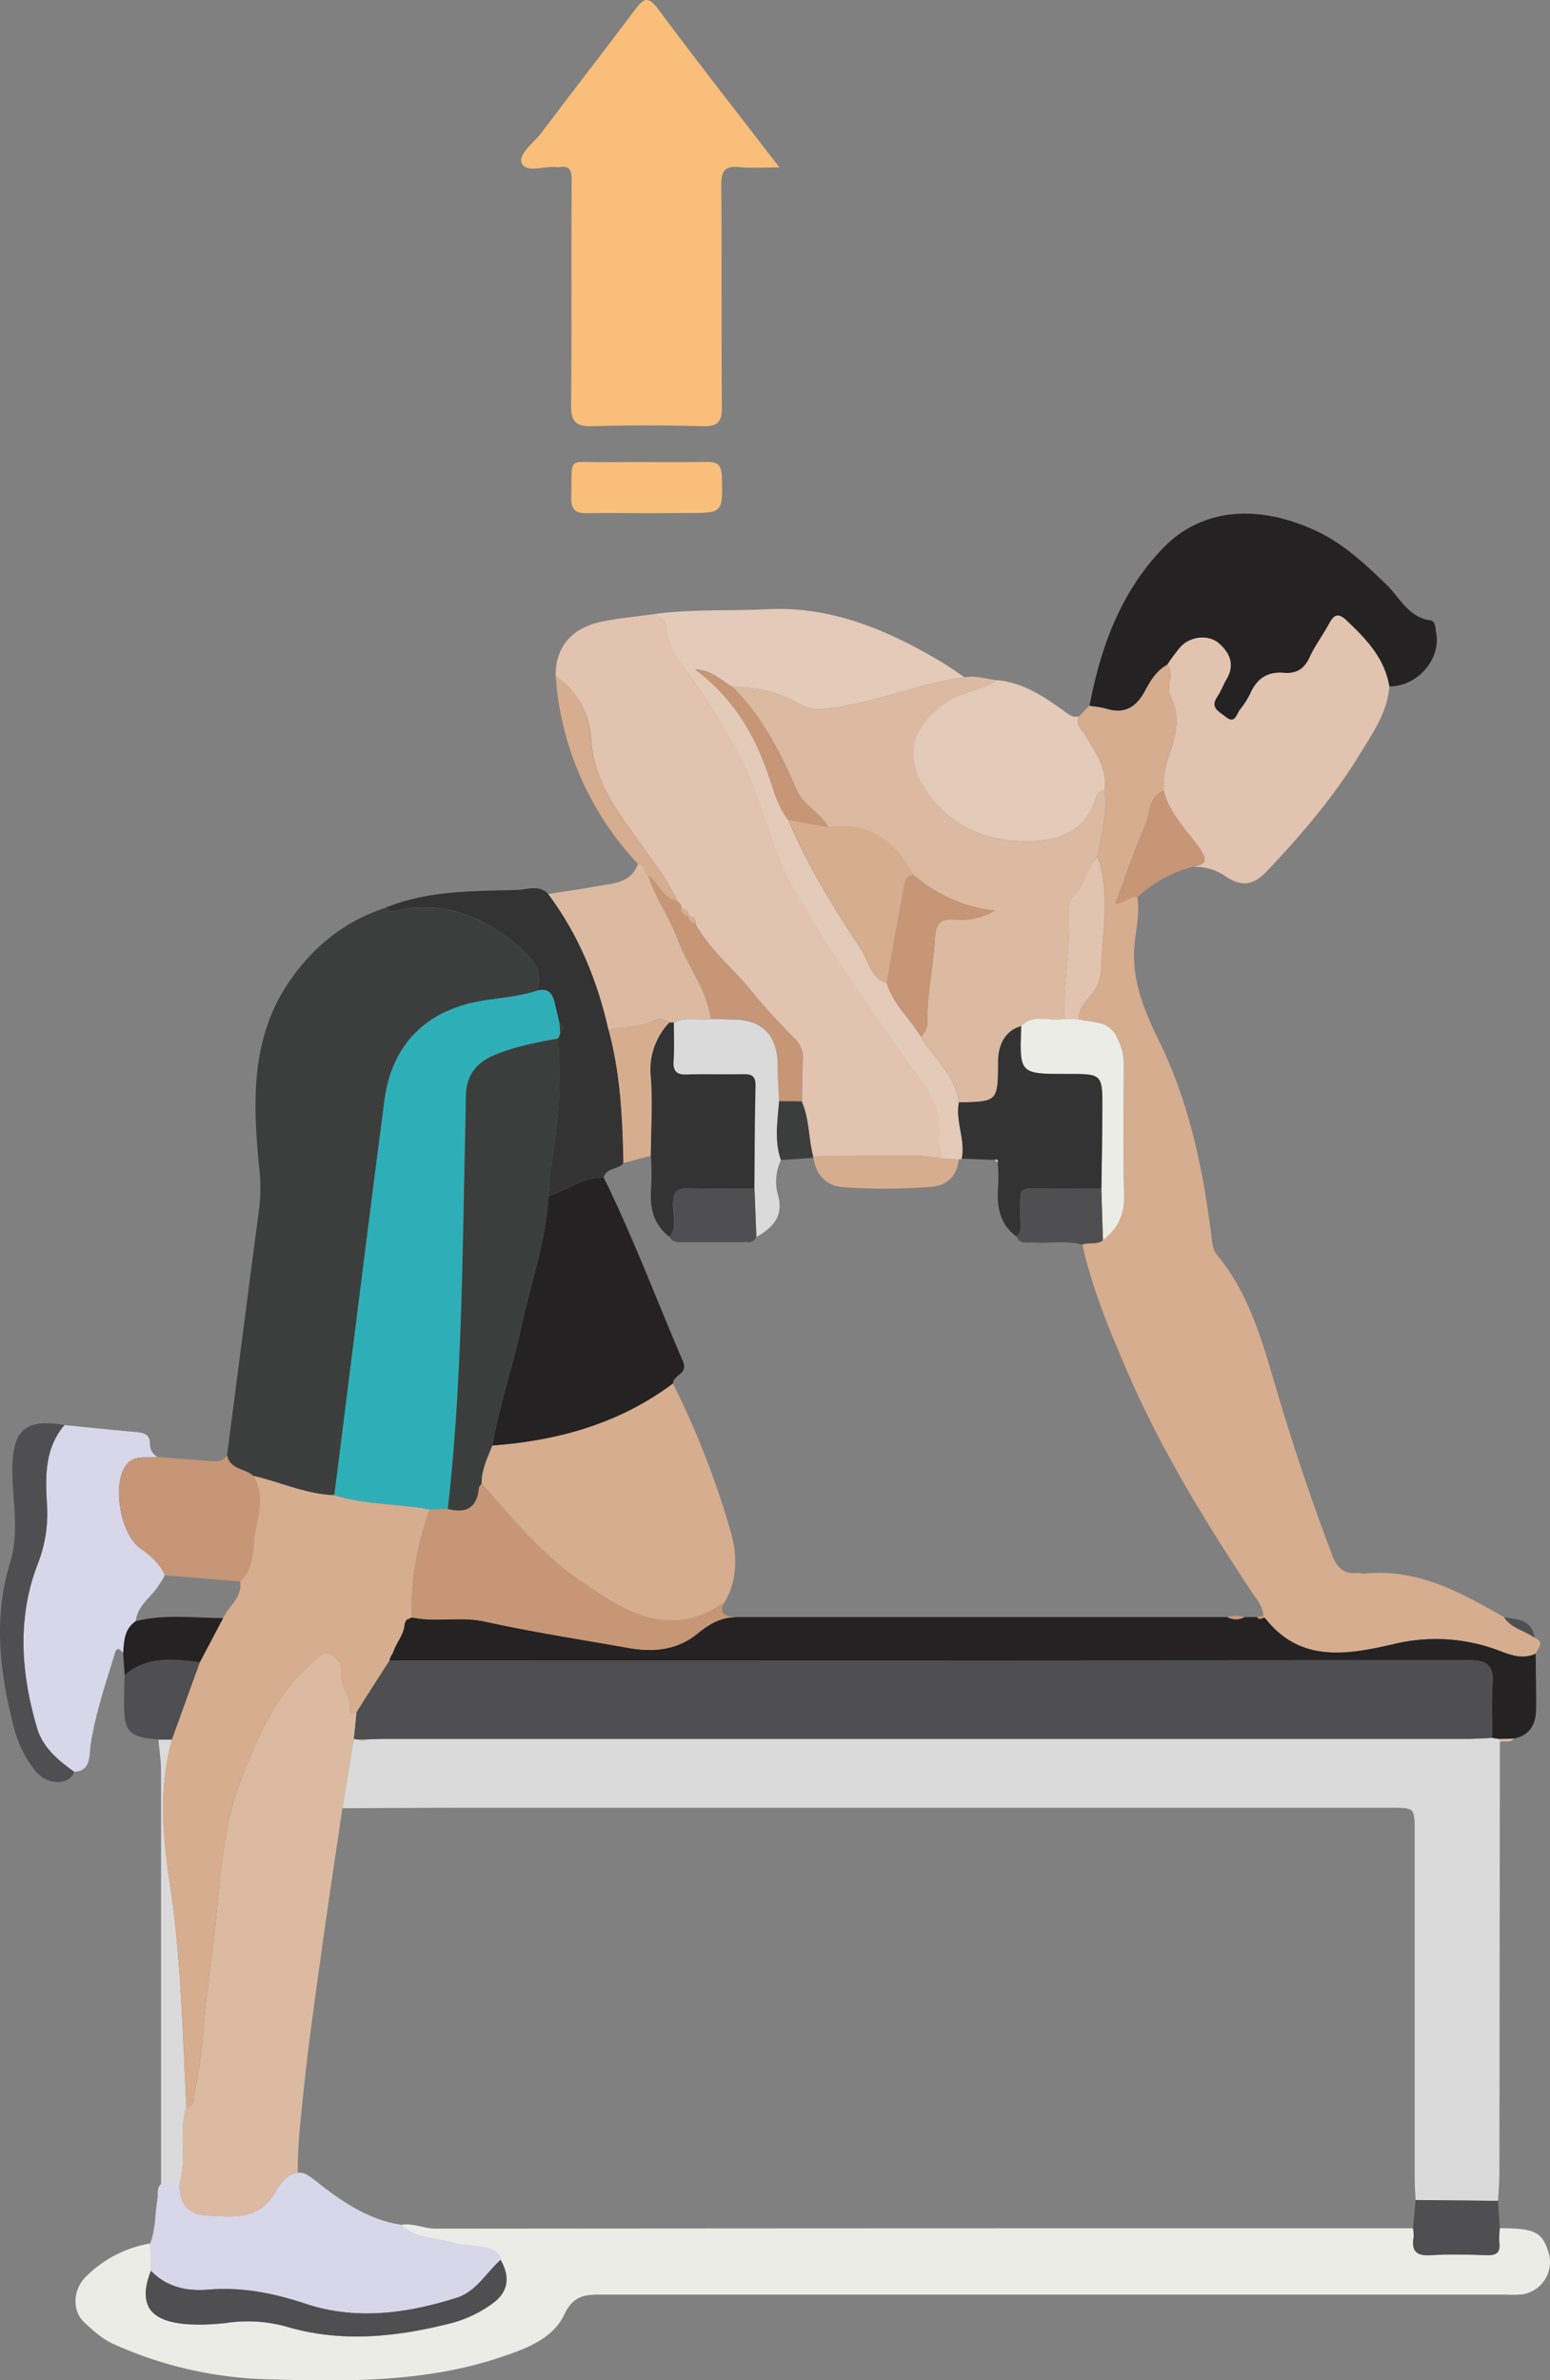 <svg xmlns="http://www.w3.org/2000/svg" viewBox="0 0 419.98 644.64"><rect x="0" y="0" width="419.98" height="644.64" fill="#808080" stroke="none"/><title>ex_d3_3_2</title><g id="Layer_2" data-name="Layer 2"><g id="Layer_1-2" data-name="Layer 1"><path d="M406.4,471.81q-.06,58.4-.13,116.8c0,2.49-.24,5-.37,7.46l-22.35-.22c-.08-2-.24-4-.24-6q0-46.89,0-93.8c0-6.45,0-6.45-6.48-6.45H125.21c-10.81,0-21.63.08-32.44.12L95.86,471l1.52.15a1.46,1.46,0,0,0,2-.05c1.67-.05,3.33-.14,5-.14q146.49,0,293,0c2.32,0,4.64-.18,7-.27l2.09.32A1.25,1.25,0,0,0,406.4,471.81Z" fill="#dadadb"/><path d="M406.37,603.48c9.46,0,11.46,1,13.2,6.49a8.85,8.85,0,0,1-7.13,11.43,35.34,35.34,0,0,1-4.49.06q-122.56,0-245.12,0c-4.52,0-7.52.3-10,5.51-3.12,6.54-10.45,9.2-17.28,11.48-20.88,7-42.49,6.53-64,5.92a107.93,107.93,0,0,1-40.84-9.55c-2.94-1.31-5.54-3.65-7.93-5.9-3.2-3-3.09-8.59.3-12.12a32.22,32.22,0,0,1,17.69-9.21c.05,2.49.11,5,.16,7.48-4.3,10.93,1.91,13.9,10.24,14.45a59.73,59.73,0,0,0,10.43-.4,39.18,39.18,0,0,1,15.77.95c15,4.51,29.87,2.94,44.69-.8a33.19,33.19,0,0,0,11.62-5.52c4-3,4.67-7,2-11.63-.61-2.58-2.74-3.14-4.87-3.52-2.75-.48-5.65-.39-8.28-1.2-4.68-1.44-10-1-13.9-4.81,3.21-.63,6.16,1,9.35,1q132.46-.12,264.93-.09a10.83,10.83,0,0,1,.16,2.46c-.69,4,1,5.11,4.84,4.85,4.95-.33,9.95-.17,14.91,0,2.46.07,3.79-.52,3.46-3.28A25.07,25.07,0,0,1,406.37,603.48Z" fill="#ebece6"/><path d="M292.37,194l2.8-2.88a28.57,28.57,0,0,1,4.38.7c5.13,1.66,8.29-.35,10.72-4.88,1.44-2.69,3.14-5.44,6-7,2.16,2.62-.55,5.7.93,8.53,2.85,5.5,1.31,11-.56,16.43a23.41,23.41,0,0,0-1.35,9.23c-4.21,1.64-3.51,6-4.88,9.16-3,6.85-5.39,14-8.16,21.37,2.72-.08,3.91-2.14,5.9-1.7.85,5-.72,9.89-.87,14.87-.25,8.86,3.06,16.5,6.79,24.14,8.12,16.61,11.86,34.41,14.14,52.59.23,1.83.28,3.75,1.48,5.2,9.21,11.08,12.62,24.65,16.6,38q6.54,21.93,14.64,43.35c1.29,3.38,3.09,5.36,6.92,4.88.64-.08,1.32.26,2,.2,14.25-1.46,26,5.15,37.69,11.79,1.95,3.06,5.61,3.57,8.26,5.57,2.84,1.22.93,2.8.33,4.28-3.35,1.62-6.6.46-9.65-.7a48.27,48.27,0,0,0-29-1.83c-12.12,2.75-25.14,5.21-34.63-7.05-.08-.1-.31-.09-.47-.13a1.42,1.42,0,0,0-.06-.58c-.18-2.65-1.93-4.51-3.28-6.56-12.55-19-24.47-38.38-33.51-59.32-4.85-11.23-9.6-22.58-12.25-34.63,1.78-.77,3.94.19,5.59-1.19,4.13-3.08,5.9-7,5.75-12.34-.33-11.93-.14-23.89-.07-35.84a15.79,15.79,0,0,0-1.77-6.51c-2.15-5-6.66-4.06-10.43-5.1-.18-2.75,1.65-4.65,3.18-6.49a11,11,0,0,0,2.82-6.69c.3-10.29,2.63-20.65-.93-30.83,1.08-6,2.69-11.88,1.95-18,.73-5.82-2.56-10.21-5.2-14.86C293.26,197.6,291.17,196.34,292.37,194Z" fill="#d6ad8e"/><path d="M61.53,394.11c2.9-22.38,5.77-44.77,8.74-67.15a47.78,47.78,0,0,0-.06-10.89c-1.73-17.85-2.39-35.56,8.85-51.22,6.5-9.05,14.81-15.57,25.45-19a2.09,2.09,0,0,0,2.57.93c12.75-3.08,23.57,1.32,33.08,9.27,3.49,2.91,7.21,6.59,5.46,12.25-4.74,1.61-9.73,1.93-14.62,2.71-15.31,2.43-24.82,11.72-26.84,27.13-4.65,35.59-9,71.21-13.56,106.82-7.67-.27-14.62-3.56-21.95-5.24C66.44,397.63,62.27,398.05,61.53,394.11Z" fill="#3c3e3d"/><path d="M150.55,183.11c-.09-7.86,4.35-13.15,12.84-14.82,4.68-.92,9.45-1.37,14.18-2,1,1.21,2.88,1.66,3,3.73.19,5.24,3.52,9,6.38,13a181.73,181.73,0,0,1,13.86,22.28c6.41,12.19,8.42,26.14,15.75,37.93,3.9,6.27,7.52,12.72,11.78,18.78,6.16,8.77,11.87,17.87,18.27,26.47,4.53,6.09,9,11.87,8,20.12-.22,1.71.6,3.55.94,5.33a40,40,0,0,0-5.8-.86c-9.8-.06-19.59,0-29.39.06-1.3-4.86-1-10.06-3.08-14.76.07-3.8.07-7.61.23-11.41a6.73,6.73,0,0,0-1.92-5.36c-4-4.16-8.08-8.3-11.67-12.81-5-6.31-11.57-11.37-15.5-18.59.17-1.4-.49-2-1.86-2.06v0a1.79,1.79,0,0,0-1.91-2.07,2.12,2.12,0,0,0-1.1-1.9c-2.45-5.61-6.22-10.37-9.73-15.31-6.26-8.83-13-17.1-13.66-29A22.26,22.26,0,0,0,150.55,183.11Z" fill="#e1c3af"/><path d="M211.18,45.33c-4.56,0-7.72.27-10.82-.07-4.16-.46-5,1.34-4.93,5.13.17,19.94,0,39.88.17,59.82.05,4.2-1.22,5.34-5.35,5.22q-15-.44-29.92,0c-4.51.14-5.62-1.49-5.58-5.76.19-20.27,0-40.55.15-60.82,0-2.76-.49-4.08-3.42-3.57a2.09,2.09,0,0,1-.5,0c-3.34-.43-8.38,1.66-9.6-1.06-1.09-2.44,3.31-5.57,5.37-8.31C155.1,24.82,163.65,13.83,172,2.72c2.15-2.84,3.42-4.23,6.35-.25C188.79,16.56,199.64,30.33,211.18,45.33Z" fill="#f9be7a"/><path d="M299.34,214c.74,6.17-.87,12.08-1.95,18C294,235,294,240,290.56,243a5.07,5.07,0,0,0-1.07,3.69c.62,9.8-1.34,19.48-1.08,29.25-3.84.94-8.3-1.74-11.67,2-3.92,1-6.23,4.55-6.26,9.63-.06,10.79-.06,10.79-10.6,11-.94-7.37-6.8-11.89-10.31-17.77a5.92,5.92,0,0,0,1.72-4.5c-.09-7.49,1.68-14.8,2.05-22.21.19-4,1.58-5.31,5.39-5.06a18,18,0,0,0,10.85-2.41c-8.51-.85-15.67-4.35-22.07-9.63-5-9-12-14.59-23-12.91-2.29-4-6.93-6-8.81-10.44-4.28-10.06-9.32-19.67-17.14-27.53A34.17,34.17,0,0,1,217,190.82a10.35,10.35,0,0,0,6.67,1.12c12.94-1.29,24.91-6.88,37.77-8.5,3.06-.6,6,.59,9,.78-4.41,2.85-9.81,3-14.29,6.28-9.08,6.58-11.33,14.43-5,23.73C257,223,266,227.45,276.21,227.81c8.66.3,17.45-1.24,20.7-11.6A2.72,2.72,0,0,1,299.34,214Z" fill="#dbbaa1"/><path d="M342.35,438.15c.16,0,.39,0,.47.13,9.49,12.26,22.51,9.8,34.63,7.05a48.27,48.27,0,0,1,29,1.83c3,1.16,6.3,2.32,9.65.7,0,5.08.18,10.16.1,15.24-.07,4-1.78,6.91-6,7.78l-3.8.12-2.09-.32c0-5-.21-10,.12-14.95.31-4.69-1.73-6.09-6.12-6.09q-146.42.12-292.81.11c.1-.32.2-.64.31-1s.45-.8.68-1.2c.81-2.7,3-4.83,3.13-7.82l.51-1.06,1.44-.65c6.51,1.42,13.11-.32,19.73,1.13,13,2.83,26.08,4.88,39.14,7.18,6.63,1.17,13.12.51,18.43-3.82,3.19-2.61,6.31-4.49,10.43-4.54H332.6a4.91,4.91,0,0,0,4.58,0h3.42C341.13,438.66,341.73,438.51,342.35,438.15Z" fill="#242222"/><path d="M316.3,180c-2.89,1.57-4.59,4.32-6,7-2.43,4.53-5.59,6.54-10.72,4.88a28.57,28.57,0,0,0-4.38-.7c3.05-16,8.5-31,20.14-42.94,10.27-10.49,25.29-11.85,41.11-4.53,7.53,3.48,13.41,9,19.27,14.69,3.63,3.53,5.91,8.83,11.92,9.62,1.26.17,1.3,2.2,1.51,3.45,1.25,7.2-5.13,14.43-12.67,14.44-1.28-7.67-6.27-12.88-11.64-17.93-2.33-2.19-3.43-1.42-4.71,1-1.62,3.07-3.79,5.88-5.22,9s-3.65,4.52-7,4.23c-4.34-.38-7.25,1.46-9,5.4a22.06,22.06,0,0,1-2.93,4.61c-.93,1.16-1.26,4-3.89,1.88-1.71-1.41-4.3-2.35-2.25-5.41,1-1.5,1.64-3.25,2.56-4.82,2.28-3.9.85-7.09-2.12-9.67-2.8-2.45-7.75-1.88-10.39,1A55.28,55.28,0,0,0,316.3,180Z" fill="#242222"/><path d="M316.3,180a55.28,55.28,0,0,1,3.53-4.76c2.64-2.89,7.59-3.46,10.39-1,3,2.58,4.4,5.77,2.12,9.67-.92,1.57-1.55,3.32-2.56,4.82-2,3.06.54,4,2.25,5.41,2.63,2.15,3-.72,3.89-1.88a22.06,22.06,0,0,0,2.93-4.61c1.8-3.94,4.71-5.78,9-5.4,3.33.29,5.53-1,7-4.23s3.6-6,5.22-9c1.28-2.41,2.38-3.18,4.71-1,5.37,5.05,10.36,10.26,11.64,17.93-.48,7.07-4.53,12.65-8,18.36-7.09,11.61-15.89,21.87-25.24,31.75-3.84,4.05-7.19,3.94-11.08,1.29a14.31,14.31,0,0,0-8.81-2.54c3.36-.81,4.14-1.64,1.67-5.13-3.49-4.92-8.11-9.28-9.66-15.46a23.41,23.41,0,0,1,1.35-9.23c1.87-5.48,3.41-10.93.56-16.43C315.75,185.65,318.46,182.57,316.3,180Z" fill="#e1c3af"/><path d="M261.4,183.44c-12.86,1.62-24.83,7.21-37.77,8.5a10.35,10.35,0,0,1-6.67-1.12,34.17,34.17,0,0,0-18.38-4.73c-3.05-1.59-5.44-4.58-10.21-4.79,10.17,7.59,15.86,17.12,19.7,28.13,1.49,4.27,2.59,8.87,5.5,12.59,5.2,12.43,12.3,23.82,19.69,35,2.07,3.14,2.5,7.82,7,9.14,1.67,5.77,6.31,9.67,9.27,14.63,3.51,5.88,9.37,10.4,10.31,17.77-1,5.15,1.82,10.1.75,15.25a.84.84,0,0,1-.87.16l-4.28-.09c-.34-1.78-1.16-3.62-.94-5.33,1.05-8.25-3.44-14-8-20.12-6.4-8.6-12.11-17.7-18.27-26.47-4.26-6.06-7.88-12.51-11.78-18.78-7.33-11.79-9.34-25.74-15.75-37.93A181.73,181.73,0,0,0,186.91,183c-2.86-3.93-6.19-7.73-6.38-13-.08-2.07-1.94-2.52-3-3.73,10.06-1.33,20.2-.77,30.29-1.27,17.4-.87,32.43,5.53,46.9,14.06C257,180.4,259.19,182,261.4,183.44Z" fill="#e4cab8"/><path d="M40.88,615c-.05-2.5-.11-5-.16-7.48,1.49-3.83,1.24-7.94,1.94-11.9.25-1.4-.33-3,1-4.13h5c-.17,5.12,2.2,8.33,7.38,8.55,6.9.3,14.05,1.54,18.55-6.36,1.09-1.92,2.94-4.86,6.12-5.23,1.81-.17,3,.82,4.4,1.88,7,5.54,14.28,10.79,23.49,12.2,3.85,3.81,9.22,3.36,13.9,4.8,2.63.81,5.53.72,8.28,1.2,2.13.38,4.26.94,4.87,3.52-3.91,3.52-6.6,8.61-11.91,10.28-13.34,4.2-27.06,6.13-40.58,1.71-8.82-2.89-17.42-4.72-26.71-3.93C50.72,620.63,45.16,619.46,40.88,615Z" fill="#d8d6e9"/><path d="M33.37,447.75c-1.87-2.54-2.17-.18-2.51.92-2.45,7.9-5.05,15.74-6.33,24-.42,2.69.3,6.84-4.4,7.24-4.35-3.12-8.51-6.52-10.08-11.85-4.36-14.79-5.5-29.67.15-44.4a37.44,37.44,0,0,0,2.54-16c-.47-7.62-.71-15.31,4.74-21.7,6.51.64,13,1.33,19.52,1.89,2.07.18,3.65.78,3.63,3.08a4,4,0,0,0,2,3.65c-3.1.47-6.67-.87-8.87,2.84-3.32,5.58-1,18.31,4.35,22,2.75,1.93,5.18,4.08,6.57,7.21a35,35,0,0,1-2.89,4.42c-2.12,2.42-4.6,4.55-5,8C33.66,441.18,33.62,444.5,33.37,447.75Z" fill="#d8d6e9"/><path d="M299.34,214a2.72,2.72,0,0,0-2.43,2.19c-3.25,10.36-12,11.9-20.7,11.6C266,227.45,257,223,251.05,214.23c-6.3-9.3-4.05-17.15,5-23.73,4.48-3.24,9.88-3.43,14.29-6.28,6.81.67,12.29,4.29,17.64,8.1,1.37,1,2.5,2.15,4.36,1.7-1.2,2.32.89,3.58,1.77,5.14C296.78,203.81,300.07,208.2,299.34,214Z" fill="#e4cab8"/><path d="M145.62,268.27c1.75-5.66-2-9.34-5.46-12.25-9.51-7.95-20.33-12.35-33.08-9.27a2.09,2.09,0,0,1-2.57-.93c11.47-4.7,23.62-4.44,35.67-4.79,2.8-.09,5.87-1.53,8.36,1.08,8.24,11,13.34,23.47,16.35,36.83,3.21,11.82,3.81,23.94,4,36.1-1.42,1.79-4.59,1.16-5.34,3.87-5.63-.22-10,3.5-15,5,.4-3.74.66-7.51,1.24-11.23a132.41,132.41,0,0,0,1.42-31.44l.55-1.31c1-1.07,1-2.06-.22-2.95-.42-1.75-.86-3.49-1.24-5.24C149.77,269.2,148.58,267.55,145.62,268.27Z" fill="#333"/><path d="M44.7,426.64c-1.39-3.13-3.82-5.28-6.57-7.21-5.3-3.73-7.67-16.46-4.35-22,2.2-3.71,5.77-2.37,8.87-2.84,4.7.37,9.41.72,14.11,1.1,1.82.15,3.61.3,4.77-1.54.74,3.94,4.91,3.52,7.12,5.58,3.1,4.79,1.52,10,.63,14.81s-.12,10-4.19,13.79Z" fill="#c69676"/><path d="M164.89,278.94c-3-13.36-8.11-25.79-16.35-36.83,4.5-.7,9-1.31,13.51-2.13,4.25-.77,8.95-.85,10.82-6,2,.07,1.35,2.46,2.72,3.06,2,6.16,5.86,11.44,8.08,17.44,2.7,7.26,7.83,13.5,8.92,21.41-3.3.59-6.8-.66-10,1l-1.2,0c-1.16-.65-2.3-1.25-3.68-.59C173.67,278.33,169.13,277.89,164.89,278.94Z" fill="#dbbaa1"/><path d="M17.48,385.93c-5.45,6.39-5.21,14.08-4.74,21.7a37.44,37.44,0,0,1-2.54,16c-5.65,14.73-4.51,29.61-.15,44.4,1.57,5.33,5.73,8.73,10.08,11.85-1.46,3.74-7.25,3.71-10.48-.2a29.79,29.79,0,0,1-5.79-11.47c-3.87-14.89-5.79-29.9-1.11-45,1.55-5,1.43-10.12,1.12-15.25-.2-3.31-.54-6.62-.52-9.93C3.43,387.12,6.88,384.22,17.48,385.93Z" fill="#4f4e50"/><path d="M175.15,139c-5.31,0-10.63-.12-15.94,0-3.13.11-4.51-.84-4.42-4.21.29-11.59-1.37-9.49,9.29-9.62,9.13-.12,18.26.07,27.39-.08,3,0,4,.83,4.11,3.92.26,9.95.38,9.95-9.48,9.94Z" fill="#f9be7a"/><path d="M48.63,591.53h-5q0-56,0-112c0-2.79-.46-5.58-.71-8.36l3.72,0C42.94,484,44.06,497.16,46,510c3.1,20.16,3.43,40.42,4.5,60.67C48.35,577.47,50.78,584.71,48.63,591.53Z" fill="#dadadb"/><path d="M406.37,603.48a25.07,25.07,0,0,0-.15,4c.33,2.76-1,3.35-3.46,3.28-5-.13-10-.29-14.91,0-3.86.26-5.53-.88-4.84-4.85a10.83,10.83,0,0,0-.16-2.46q.36-3.81.7-7.6l22.35.22C406.06,598.54,406.21,601,406.37,603.48Z" fill="#4f4e50"/><path d="M46.62,471.1l-3.72,0c-8-.6-9.32-2-9.29-10,0-2.47.1-4.94.16-7.41,6.09-5.34,13.27-4.35,20.43-3.52Q50.41,460.63,46.62,471.1Z" fill="#4f4e50"/><path d="M315.32,214.14c1.55,6.18,6.17,10.54,9.66,15.46,2.47,3.49,1.69,4.32-1.67,5.13A34.82,34.82,0,0,0,308.18,243c-2-.44-3.18,1.62-5.9,1.7,2.77-7.38,5.14-14.52,8.16-21.37C311.81,220.18,311.11,215.78,315.32,214.14Z" fill="#c69676"/><path d="M175.59,237.06c-1.37-.6-.74-3-2.72-3.06a83,83,0,0,1-21.7-45c-.3-2-.42-3.94-.62-5.91a22.26,22.26,0,0,1,9.53,16.68c.71,11.89,7.4,20.16,13.66,29,3.51,4.94,7.28,9.7,9.73,15.3C179.47,243.28,178.49,239.09,175.59,237.06Z" fill="#d6ad8e"/><path d="M54.2,450.17c-7.16-.83-14.34-1.82-20.43,3.52q-.2-3-.4-5.94c.25-3.25.29-6.57,3.42-8.68,7.84-2,15.8-.84,23.72-.84Z" fill="#242222"/><path d="M415.8,443.58c-2.65-2-6.31-2.51-8.26-5.57C411.17,438.57,415.13,438.65,415.8,443.58Z" fill="#4f4e50"/><path d="M406.41,471l3.8-.12c-1,1.29-2.58.47-3.81.93A1.25,1.25,0,0,1,406.41,471Z" fill="#dbbaa1"/><path d="M105.51,449.75q146.4,0,292.81-.11c4.39,0,6.43,1.4,6.12,6.09-.33,5-.11,10-.12,14.95-2.32.09-4.64.27-7,.27q-146.48,0-293,0c-1.66,0-3.32.09-5,.14l-2,.05L95.86,471c.24-2.44.49-4.87.73-7.3Q101,456.72,105.51,449.75Z" fill="#4f4e50"/><path d="M96.59,463.71c-.24,2.43-.49,4.86-.73,7.3l-3.09,18.73c-1.85,12.58-3.76,25.15-5.51,37.74-2.12,15.21-4.29,30.4-5.69,45.7a128.32,128.32,0,0,0-.89,15.3c-3.18.37-5,3.31-6.12,5.23-4.5,7.9-11.65,6.66-18.55,6.36-5.18-.22-7.55-3.43-7.38-8.55,2.15-6.81-.28-14,1.9-20.87,2.37-.33,1.83-2.2,2.19-3.79a140.42,140.42,0,0,0,2.52-18.6c.84-9.53,2.28-19,3.27-28.49,1.36-13,2.12-25.92,7-38.29,4.58-11.66,9.44-23,19.25-31.39,1.38-1.18,2.59-3,4.64-2.11,1.86.83,3.4,2.73,3.1,4.69-.6,3.89,2.8,6.71,2.26,10.52C94.56,464.45,95.86,463.85,96.59,463.71Z" fill="#dbbaa1"/><path d="M97.38,471.16l2-.05A1.47,1.47,0,0,1,97.38,471.16Z" fill="#dbbaa1"/><path d="M40.88,615c4.28,4.43,9.84,5.6,15.54,5.11,9.29-.79,17.89,1,26.71,3.93,13.52,4.42,27.24,2.49,40.58-1.71,5.31-1.67,8-6.76,11.91-10.28,2.68,4.64,2,8.68-2,11.63A33.19,33.19,0,0,1,122,629.23c-14.82,3.74-29.71,5.31-44.69.8a39.18,39.18,0,0,0-15.77-.95,59.73,59.73,0,0,1-10.43.4C42.79,628.93,36.58,626,40.88,615Z" fill="#4f4e50"/><path d="M276.74,277.93c3.37-3.73,7.83-1.05,11.67-2l3.91.14c3.77,1,8.28.14,10.43,5.1a15.79,15.79,0,0,1,1.77,6.51c-.07,11.95-.26,23.91.07,35.84.15,5.35-1.62,9.26-5.75,12.34l-.42-14c.1-7.12.25-14.24.29-21.36.05-9.67,0-9.67-9.45-9.67C276.24,290.87,276.24,290.87,276.74,277.93Z" fill="#ebece6"/><path d="M298.42,321.91l.42,14c-1.65,1.38-3.81.42-5.59,1.19-4.33-1.21-8.76-.26-13.13-.59-1.67-.12-3.71.7-4.66-1.59,1.74-1.64.92-3.76,1-5.65.16-8.27-.86-7.26,7.58-7.33C288.8,321.87,293.61,321.91,298.42,321.91Z" fill="#4f4e50"/><path d="M292.32,276.08l-3.91-.14c-.26-9.77,1.7-19.45,1.08-29.25a5.07,5.07,0,0,1,1.07-3.69c3.42-3,3.43-8,6.83-10.93,3.56,10.18,1.23,20.54.93,30.83a11,11,0,0,1-2.82,6.69C294,271.43,292.14,273.33,292.32,276.08Z" fill="#e1c3af"/><path d="M340.6,438l1.69-.43a1.42,1.42,0,0,1,.06.58C341.73,438.51,341.13,438.66,340.6,438Z" fill="#c69676"/><path d="M96.59,463.71c-.73.14-2,.74-1.85-.52.54-3.81-2.86-6.63-2.26-10.52.3-2-1.24-3.86-3.1-4.69-2-.91-3.26.93-4.64,2.11-9.81,8.39-14.67,19.73-19.25,31.39-4.86,12.37-5.62,25.32-7,38.29-1,9.5-2.43,19-3.27,28.49a140.42,140.42,0,0,1-2.52,18.6c-.36,1.59.18,3.46-2.19,3.79C49.46,550.4,49.13,530.14,46,510c-2-12.82-3.09-26,.59-38.88q3.78-10.47,7.58-20.93l6.31-11.94c1.45-3.35,5.29-5.6,4.58-9.94,4.07-3.75,3.33-9.15,4.19-13.79s2.47-10-.63-14.81c7.33,1.68,14.28,5,21.95,5.24,8.45,2.6,17.32,2.3,25.92,3.86a77.66,77.66,0,0,0-4.93,29.26l-1.45.65-.51,1.06c-.08,3-2.32,5.12-3.13,7.82-.23.4-.46.8-.68,1.2s-.21.65-.31,1Q101,456.73,96.59,463.71Z" fill="#d6ad8e"/><path d="M116.52,408.79c-8.6-1.56-17.47-1.26-25.92-3.86,4.51-35.61,8.91-71.23,13.56-106.82,2-15.41,11.53-24.7,26.84-27.13,4.89-.78,9.88-1.1,14.62-2.71,3-.72,4.15.93,4.71,3.48.38,1.75.82,3.49,1.24,5.24l.22,2.95c-.18.43-.36.87-.55,1.31-5.87,1.09-11.73,2.18-17.29,4.5-4.94,2.07-7.63,5.62-7.71,11.07-.1,7-.28,13.93-.42,20.9-.61,30.35-1,60.72-4.48,90.93Z" fill="#2eafb7"/><path d="M175.59,237.06c2.9,2,3.88,6.22,7.88,7a2.15,2.15,0,0,1,1.1,1.91,1.79,1.79,0,0,0,1.91,2.07v0a2,2,0,0,0,1.86,2.06c3.93,7.22,10.47,12.28,15.5,18.59,3.59,4.51,7.66,8.65,11.67,12.81a6.73,6.73,0,0,1,1.92,5.36c-.16,3.8-.16,7.61-.23,11.41l-6.17-.07c-.14-3.32-.36-6.63-.39-9.95-.08-8-4.23-12.2-12.08-12.23-2,0-4-.1-6-.15-1.09-7.91-6.22-14.15-8.92-21.41C181.45,248.5,177.55,243.22,175.59,237.06Z" fill="#c69676"/><path d="M259.76,314c-.45,4.71-3.18,7.11-7.76,7.47a161.47,161.47,0,0,1-23.38.08c-4.64-.32-7.49-3.18-8.19-7.92l-.23-.22.09-.3c9.8,0,19.59-.12,29.39-.06a40,40,0,0,1,5.8.86Z" fill="#d6ad8e"/><path d="M220.29,313.07l-.09.3.23.22-8.88.59c-1.86-5.26-.92-10.61-.51-15.94l6.17.07C219.31,303,219,308.21,220.29,313.07Z" fill="#3c3e3d"/><path d="M188.35,250.14a2,2,0,0,1-1.86-2.06C187.86,248.09,188.52,248.74,188.35,250.14Z" fill="#d6ad8e"/><path d="M186.48,248.06a1.79,1.79,0,0,1-1.91-2.07A1.79,1.79,0,0,1,186.48,248.06Z" fill="#d6ad8e"/><path d="M298.42,321.91c-4.81,0-9.62,0-14.43,0-8.44.07-7.42-.94-7.58,7.33,0,1.89.79,4-1,5.65-4.87-3.58-5.38-8.64-4.92-14.11a51.2,51.2,0,0,0-.17-5.93c.1-.7-.2-.92-.86-.71l-8.88-.33c1.07-5.15-1.78-10.1-.75-15.25,10.54-.2,10.54-.2,10.6-11,0-5.08,2.34-8.62,6.26-9.63-.5,12.94-.5,12.94,12.52,12.95,9.46,0,9.5,0,9.45,9.67C298.67,307.67,298.52,314.79,298.42,321.91Z" fill="#333"/><path d="M240.3,266.15c-4.54-1.32-5-6-7-9.14-7.39-11.17-14.49-22.56-19.69-35l11,2c11-1.68,17.95,3.92,23,12.91-2.29.16-2.39,2.19-2.67,3.63C243.22,249.09,241.79,257.63,240.3,266.15Z" fill="#d6ad8e"/><path d="M240.3,266.15c1.49-8.52,2.92-17.06,4.54-25.55.28-1.44.38-3.47,2.67-3.63,6.4,5.28,13.56,8.78,22.07,9.63A18,18,0,0,1,258.73,249c-3.81-.25-5.2,1.09-5.39,5.06-.37,7.41-2.14,14.72-2.05,22.21a5.92,5.92,0,0,1-1.72,4.5C246.61,275.82,242,271.92,240.3,266.15Z" fill="#c69676"/><path d="M224.53,224.06l-11-2c-2.91-3.72-4-8.32-5.5-12.59-3.84-11-9.53-20.54-19.7-28.13,4.77.21,7.16,3.2,10.21,4.79,7.82,7.86,12.86,17.47,17.14,27.53C217.6,218.05,222.24,220,224.53,224.06Z" fill="#c69676"/><path d="M116.52,408.79l4.82-.14c5,1.33,7.9-.32,8.41-5.64,0-.43.49-.82.75-1.23,8.37,9.58,16.52,19.38,27.19,26.63,5.34,3.63,10.61,7.35,16.85,9.28,8,2.44,15.28,1,21.93-3.94-2,3.39.11,4,2.85,4.25-4.13.05-7.25,1.93-10.44,4.54-5.31,4.33-11.8,5-18.43,3.82-13.06-2.3-26.18-4.35-39.14-7.18-6.62-1.45-13.22.29-19.73-1.13A77.87,77.87,0,0,1,116.52,408.79Z" fill="#c69676"/><path d="M332.6,438a6.45,6.45,0,0,1,4.58,0A4.91,4.91,0,0,1,332.6,438Z" fill="#c69676"/><path d="M109.63,439.76l.51-1.06Z" fill="#c69676"/><path d="M105.82,448.78c.22-.4.45-.8.68-1.2C106.27,448,106,448.38,105.82,448.78Z" fill="#4f4e50"/><path d="M163.58,318.91c8,16.23,14.31,33.16,21.45,49.75,1.55,3.59-2.72,3.67-2.68,6.06-14.51,10.86-31.16,15.49-48.94,16.8,1.84-10.94,5.58-21.42,7.86-32.24,2.49-11.78,6.71-23.2,7.31-35.36C153.63,322.41,158,318.69,163.58,318.91Z" fill="#242222"/><path d="M148.58,323.92c-.6,12.16-4.82,23.58-7.31,35.36-2.28,10.82-6,21.3-7.86,32.24-1.33,3.32-2.94,6.55-2.91,10.26-.26.41-.71.8-.75,1.23-.51,5.32-3.45,7-8.41,5.64,3.45-30.21,3.87-60.58,4.48-90.93.14-7,.32-13.93.42-20.9.08-5.45,2.77-9,7.71-11.07,5.56-2.32,11.42-3.41,17.29-4.5a132.41,132.41,0,0,1-1.42,31.44C149.24,316.41,149,320.18,148.58,323.92Z" fill="#3c3e3d"/><path d="M176.35,313l-7.43,2c-.22-12.16-.82-24.28-4-36.1,4.24-1.05,8.78-.61,12.84-2.55,1.38-.66,2.52-.06,3.68.59a18.48,18.48,0,0,0-5,14.78C176.89,298.81,176.4,305.93,176.35,313Z" fill="#d6ad8e"/><path d="M151.79,279.94l-.22-2.95C152.82,277.88,152.83,278.87,151.79,279.94Z" fill="#3c3e3d"/><path d="M176.35,313c.05-7.09.54-14.21,0-21.26a18.48,18.48,0,0,1,5-14.78l1.2,0c0,3.47.17,7-.06,10.43-.2,2.92,1,3.7,3.71,3.6,5-.17,9.94,0,14.91-.08,2.38-.07,3.65.36,3.58,3.19-.23,9.26-.23,18.53-.32,27.8-6,0-11.93.12-17.89,0-3-.08-4.06.89-4.1,4s1.15,6.26-.94,9.1c-4.58-3.44-5.43-8.16-5-13.52A71,71,0,0,0,176.35,313Z" fill="#333"/><path d="M204.43,321.9c.09-9.27.09-18.54.32-27.8.07-2.83-1.2-3.26-3.58-3.19-5,.12-9.94-.09-14.91.08-2.75.1-3.91-.68-3.71-3.6.23-3.47.06-7,.06-10.43,3.18-1.71,6.68-.46,10-1,2,0,4,.14,6,.15,7.85,0,12,4.27,12.08,12.23,0,3.32.25,6.63.39,9.95-.41,5.33-1.35,10.68.51,15.94a13.6,13.6,0,0,0-.86,9.22c1.76,5.94-1.3,9-5.76,11.55Q204.68,328.43,204.43,321.9Z" fill="#dadadb"/><path d="M130.5,401.78c0-3.71,1.58-6.94,2.91-10.26,17.78-1.31,34.43-5.94,48.94-16.8A233.18,233.18,0,0,1,198,414.89c1.75,6,1.91,12.82-1.55,18.86-6.65,5-14,6.38-21.93,3.94-6.24-1.93-11.51-5.65-16.85-9.28C147,421.16,138.87,411.36,130.5,401.78Z" fill="#d6ad8e"/><path d="M204.43,321.9q.25,6.53.5,13.05a2.21,2.21,0,0,1-2.3,1.48c-6.12,0-12.25,0-18.37,0-1.2,0-2.33-.18-2.76-1.56,2.09-2.84.91-6.08.94-9.1s1.12-4,4.1-4C192.5,322,198.46,321.9,204.43,321.9Z" fill="#4f4e50"/><path d="M269.51,314.13c.66-.21,1,0,.86.71Z" fill="#e4cab8"/></g></g></svg>